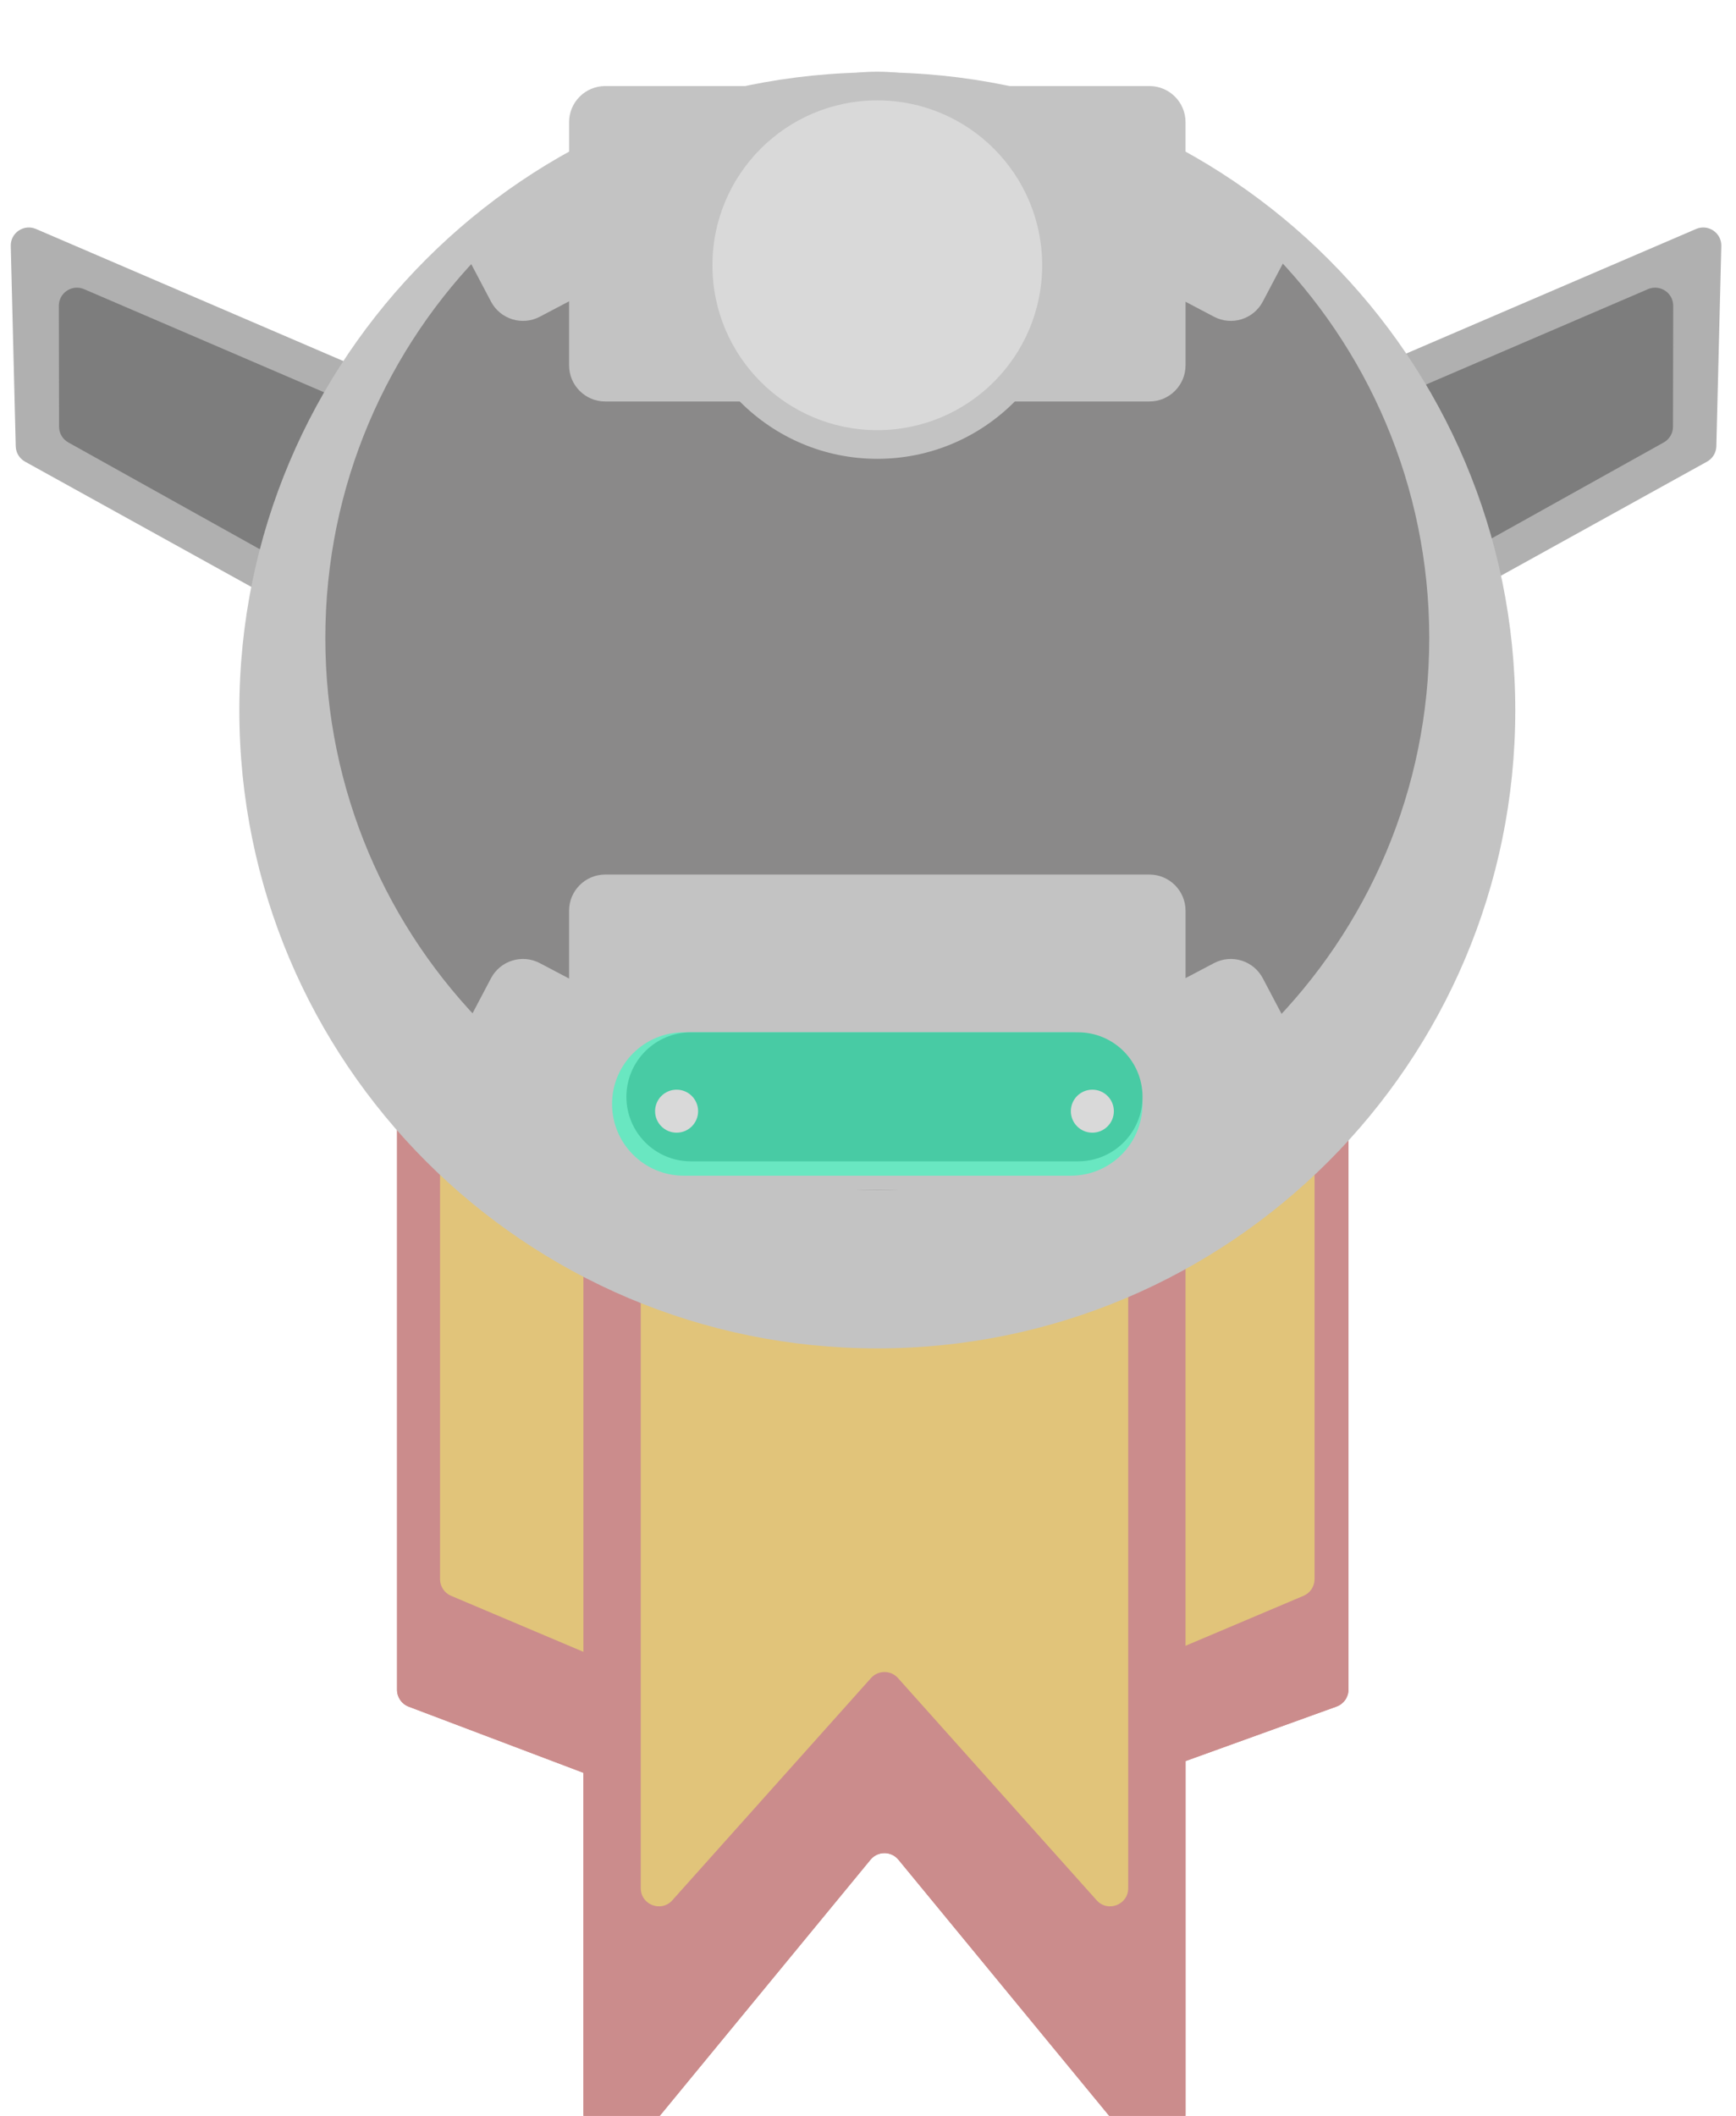<svg width="96" height="117" viewBox="0 0 96 117" fill="none" xmlns="http://www.w3.org/2000/svg">
<path d="M71.511 23.325C71.292 22.817 71.527 22.229 72.034 22.011L93.793 12.661C94.463 12.373 95.206 12.875 95.188 13.604L94.913 24.677C94.904 25.032 94.708 25.355 94.397 25.527L77.639 34.801C77.121 35.087 76.469 34.864 76.236 34.321L71.511 23.325Z" fill="#B0B0B0"/>
<path d="M74.263 24.327C74.046 23.819 74.281 23.231 74.787 23.013L91.132 15.989C91.793 15.705 92.529 16.19 92.528 16.909L92.516 23.594C92.516 23.956 92.32 24.289 92.004 24.465L78.709 31.878C78.191 32.167 77.537 31.944 77.302 31.399L74.263 24.327Z" fill="#7D7D7D"/>
<path d="M24.271 23.325C24.489 22.817 24.255 22.229 23.748 22.011L1.989 12.661C1.319 12.373 0.576 12.875 0.595 13.604L0.87 24.677C0.878 25.032 1.075 25.355 1.385 25.527L18.143 34.801C18.661 35.087 19.313 34.864 19.546 34.321L24.271 23.325Z" fill="#B0B0B0"/>
<path d="M21.519 24.327C21.737 23.819 21.502 23.231 20.995 23.013L4.649 15.989C3.989 15.705 3.253 16.19 3.254 16.909L3.266 23.594C3.267 23.956 3.463 24.289 3.779 24.465L17.073 31.878C17.591 32.167 18.245 31.944 18.479 31.399L21.519 24.327Z" fill="#7D7D7D"/>
<g filter="url(#filter0_i_1465_1723)">
<path d="M52.876 42.227C52.876 41.674 53.322 41.227 53.876 41.227H73.57C74.121 41.227 74.57 41.674 74.57 42.227V89.425C74.57 89.846 74.305 90.222 73.909 90.365L63.812 94.01C63.587 94.091 63.342 94.089 63.117 94.004L53.52 90.371C53.133 90.224 52.876 89.852 52.876 89.436V42.227Z" fill="#CB8C8C"/>
</g>
<path d="M55.252 50.84C55.252 50.288 55.7 49.84 56.252 49.84H71.694C72.246 49.84 72.694 50.288 72.694 50.84V87.32C72.694 87.722 72.454 88.085 72.084 88.241L64.363 91.51C64.114 91.615 63.833 91.615 63.583 91.51L55.863 88.241C55.493 88.085 55.252 87.722 55.252 87.32V50.84Z" fill="#E1C47A"/>
<g filter="url(#filter1_i_1465_1723)">
<path d="M21.955 42.227C21.955 41.674 22.403 41.227 22.955 41.227H42.65C43.202 41.227 43.65 41.674 43.65 42.227V89.425C43.65 89.846 43.385 90.222 42.989 90.365L32.892 94.01C32.667 94.091 32.422 94.089 32.199 94.004L22.601 90.371C22.212 90.224 21.955 89.852 21.955 89.436V42.227Z" fill="#CB8C8C"/>
</g>
<path d="M24.334 50.84C24.334 50.288 24.782 49.84 25.334 49.84H40.776C41.328 49.84 41.776 50.288 41.776 50.84V87.32C41.776 87.722 41.535 88.085 41.166 88.241L33.444 91.51C33.196 91.615 32.914 91.615 32.666 91.51L24.945 88.241C24.575 88.085 24.334 87.722 24.334 87.32V50.84Z" fill="#E1C47A"/>
<g filter="url(#filter2_i_1465_1723)">
<path d="M32.263 43.812C32.263 43.26 32.709 42.812 33.263 42.812H64.559C65.112 42.812 65.559 43.26 65.559 43.812V115.34C65.559 116.278 64.385 116.7 63.788 115.975L49.683 98.833C49.283 98.347 48.538 98.347 48.139 98.833L34.034 115.975C33.438 116.7 32.263 116.278 32.263 115.34V43.812Z" fill="#CB8C8C"/>
</g>
<path d="M35.434 57.289C35.434 56.737 35.882 56.289 36.434 56.289H61.389C61.942 56.289 62.389 56.737 62.389 57.289V104.41C62.389 105.328 61.256 105.761 60.644 105.076L49.657 92.788C49.26 92.343 48.564 92.343 48.166 92.788L37.18 105.076C36.568 105.761 35.434 105.328 35.434 104.41V57.289Z" fill="#E1C47A"/>
<g filter="url(#filter3_i_1465_1723)">
<path d="M52.876 42.227C52.876 41.674 53.322 41.227 53.876 41.227H73.57C74.121 41.227 74.57 41.674 74.57 42.227V89.425C74.57 89.846 74.305 90.222 73.909 90.365L63.812 94.01C63.587 94.091 63.342 94.089 63.117 94.004L53.52 90.371C53.133 90.224 52.876 89.852 52.876 89.436V42.227Z" fill="#CB8C8C"/>
</g>
<path d="M55.252 50.84C55.252 50.288 55.7 49.84 56.252 49.84H71.694C72.246 49.84 72.694 50.288 72.694 50.84V87.32C72.694 87.722 72.454 88.085 72.084 88.241L64.363 91.51C64.114 91.615 63.833 91.615 63.583 91.51L55.863 88.241C55.493 88.085 55.252 87.722 55.252 87.32V50.84Z" fill="#E1C47A"/>
<g filter="url(#filter4_i_1465_1723)">
<path d="M21.955 42.227C21.955 41.674 22.403 41.227 22.955 41.227H42.65C43.202 41.227 43.65 41.674 43.65 42.227V89.425C43.65 89.846 43.385 90.222 42.989 90.365L32.892 94.01C32.667 94.091 32.422 94.089 32.199 94.004L22.601 90.371C22.212 90.224 21.955 89.852 21.955 89.436V42.227Z" fill="#CB8C8C"/>
</g>
<path d="M24.334 50.84C24.334 50.288 24.782 49.84 25.334 49.84H40.776C41.328 49.84 41.776 50.288 41.776 50.84V87.32C41.776 87.722 41.535 88.085 41.166 88.241L33.444 91.51C33.196 91.615 32.914 91.615 32.666 91.51L24.945 88.241C24.575 88.085 24.334 87.722 24.334 87.32V50.84Z" fill="#E1C47A"/>
<g filter="url(#filter5_i_1465_1723)">
<path d="M32.263 43.812C32.263 43.26 32.709 42.812 33.263 42.812H64.559C65.112 42.812 65.559 43.26 65.559 43.812V115.34C65.559 116.278 64.385 116.7 63.788 115.975L49.683 98.833C49.283 98.347 48.538 98.347 48.139 98.833L34.034 115.975C33.438 116.7 32.263 116.278 32.263 115.34V43.812Z" fill="#CB8C8C"/>
</g>
<path d="M35.434 57.289C35.434 56.737 35.882 56.289 36.434 56.289H61.389C61.942 56.289 62.389 56.737 62.389 57.289V104.41C62.389 105.328 61.256 105.761 60.644 105.076L49.657 92.788C49.26 92.343 48.564 92.343 48.166 92.788L37.18 105.076C36.568 105.761 35.434 105.328 35.434 104.41V57.289Z" fill="#E1C47A"/>
<g filter="url(#filter6_i_1465_1723)">
<path d="M48.514 70.56C67.999 70.56 83.794 54.764 83.794 35.28C83.794 15.795 67.999 0 48.514 0C29.03 0 13.235 15.795 13.235 35.28C13.235 54.764 29.03 70.56 48.514 70.56Z" fill="#C3C3C3"/>
</g>
<path d="M48.514 65.804C65.372 65.804 79.037 52.138 79.037 35.281C79.037 18.423 65.372 4.758 48.514 4.758C31.657 4.758 17.991 18.423 17.991 35.281C17.991 52.138 31.657 65.804 48.514 65.804Z" fill="#8A8989"/>
<path d="M63.56 4.758H33.469C32.365 4.758 31.47 5.653 31.47 6.758V20.2C31.47 21.304 32.365 22.2 33.469 22.2H63.56C64.665 22.2 65.56 21.304 65.56 20.2V6.758C65.56 5.653 64.665 4.758 63.56 4.758Z" fill="#C3C3C3"/>
<path d="M70.087 11.901L62.403 7.854C61.426 7.339 60.216 7.714 59.702 8.691L58.61 10.764C58.095 11.741 58.47 12.951 59.447 13.466L67.132 17.513C68.109 18.028 69.318 17.653 69.833 16.675L70.925 14.603C71.44 13.626 71.065 12.416 70.087 11.901Z" fill="#C3C3C3"/>
<path d="M26.897 11.901L34.581 7.854C35.558 7.339 36.768 7.714 37.283 8.691L38.374 10.764C38.889 11.741 38.514 12.951 37.537 13.466L29.852 17.513C28.875 18.028 27.666 17.653 27.151 16.675L26.059 14.603C25.545 13.626 25.919 12.416 26.897 11.901Z" fill="#C3C3C3"/>
<path d="M70.087 58.868L62.403 62.916C61.426 63.43 60.216 63.055 59.702 62.078L58.61 60.006C58.095 59.028 58.47 57.819 59.447 57.304L67.132 53.257C68.109 52.742 69.318 53.117 69.833 54.094L70.925 56.167C71.44 57.144 71.065 58.354 70.087 58.868Z" fill="#C3C3C3"/>
<path d="M26.897 58.868L34.581 62.916C35.558 63.43 36.768 63.055 37.283 62.078L38.374 60.006C38.889 59.028 38.514 57.819 37.537 57.304L29.852 53.257C28.875 52.742 27.666 53.117 27.151 54.094L26.059 56.167C25.545 57.144 25.919 58.354 26.897 58.868Z" fill="#C3C3C3"/>
<path d="M63.56 48.359H33.469C32.365 48.359 31.47 49.255 31.47 50.359V63.801C31.47 64.906 32.365 65.801 33.469 65.801H63.56C64.665 65.801 65.56 64.906 65.56 63.801V50.359C65.56 49.255 64.665 48.359 63.56 48.359Z" fill="#C3C3C3"/>
<path d="M59.217 57.082H37.811C35.622 57.082 33.847 58.857 33.847 61.046C33.847 63.235 35.622 65.01 37.811 65.01H59.217C61.406 65.01 63.181 63.235 63.181 61.046C63.181 58.857 61.406 57.082 59.217 57.082Z" fill="#69E7C1"/>
<path d="M59.614 57.082H38.208C36.238 57.082 34.64 58.679 34.64 60.65C34.64 62.62 36.238 64.217 38.208 64.217H59.614C61.584 64.217 63.181 62.62 63.181 60.65C63.181 58.679 61.584 57.082 59.614 57.082Z" fill="#48CBA4"/>
<g filter="url(#filter7_i_1465_1723)">
<path d="M60.407 62.632C61.063 62.632 61.596 62.1 61.596 61.443C61.596 60.786 61.063 60.254 60.407 60.254C59.75 60.254 59.217 60.786 59.217 61.443C59.217 62.1 59.75 62.632 60.407 62.632Z" fill="#D9D9D9"/>
</g>
<g filter="url(#filter8_i_1465_1723)">
<path d="M37.416 62.632C38.072 62.632 38.605 62.1 38.605 61.443C38.605 60.786 38.072 60.254 37.416 60.254C36.759 60.254 36.226 60.786 36.226 61.443C36.226 62.1 36.759 62.632 37.416 62.632Z" fill="#D9D9D9"/>
</g>
<path d="M48.514 25.371C54.425 25.371 59.217 20.579 59.217 14.668C59.217 8.757 54.425 3.965 48.514 3.965C42.603 3.965 37.812 8.757 37.812 14.668C37.812 20.579 42.603 25.371 48.514 25.371Z" fill="#C3C3C3"/>
<path d="M48.514 23.785C53.55 23.785 57.632 19.703 57.632 14.668C57.632 9.633 53.55 5.551 48.514 5.551C43.479 5.551 39.397 9.633 39.397 14.668C39.397 19.703 43.479 23.785 48.514 23.785Z" fill="#D9D9D9"/>
<defs>
<filter id="filter0_i_1465_1723" x="52.876" y="41.227" width="21.694" height="56.844" filterUnits="userSpaceOnUse" color-interpolation-filters="sRGB">
<feFlood flood-opacity="0" result="BackgroundImageFix"/>
<feBlend mode="normal" in="SourceGraphic" in2="BackgroundImageFix" result="shape"/>
<feColorMatrix in="SourceAlpha" type="matrix" values="0 0 0 0 0 0 0 0 0 0 0 0 0 0 0 0 0 0 127 0" result="hardAlpha"/>
<feOffset dy="4"/>
<feGaussianBlur stdDeviation="2"/>
<feComposite in2="hardAlpha" operator="arithmetic" k2="-1" k3="1"/>
<feColorMatrix type="matrix" values="0 0 0 0 0 0 0 0 0 0 0 0 0 0 0 0 0 0 0.25 0"/>
<feBlend mode="normal" in2="shape" result="effect1_innerShadow_1465_1723"/>
</filter>
<filter id="filter1_i_1465_1723" x="21.955" y="41.227" width="21.694" height="56.844" filterUnits="userSpaceOnUse" color-interpolation-filters="sRGB">
<feFlood flood-opacity="0" result="BackgroundImageFix"/>
<feBlend mode="normal" in="SourceGraphic" in2="BackgroundImageFix" result="shape"/>
<feColorMatrix in="SourceAlpha" type="matrix" values="0 0 0 0 0 0 0 0 0 0 0 0 0 0 0 0 0 0 127 0" result="hardAlpha"/>
<feOffset dy="4"/>
<feGaussianBlur stdDeviation="2"/>
<feComposite in2="hardAlpha" operator="arithmetic" k2="-1" k3="1"/>
<feColorMatrix type="matrix" values="0 0 0 0 0 0 0 0 0 0 0 0 0 0 0 0 0 0 0.25 0"/>
<feBlend mode="normal" in2="shape" result="effect1_innerShadow_1465_1723"/>
</filter>
<filter id="filter2_i_1465_1723" x="32.263" y="42.812" width="33.297" height="77.527" filterUnits="userSpaceOnUse" color-interpolation-filters="sRGB">
<feFlood flood-opacity="0" result="BackgroundImageFix"/>
<feBlend mode="normal" in="SourceGraphic" in2="BackgroundImageFix" result="shape"/>
<feColorMatrix in="SourceAlpha" type="matrix" values="0 0 0 0 0 0 0 0 0 0 0 0 0 0 0 0 0 0 127 0" result="hardAlpha"/>
<feOffset dy="4"/>
<feGaussianBlur stdDeviation="2"/>
<feComposite in2="hardAlpha" operator="arithmetic" k2="-1" k3="1"/>
<feColorMatrix type="matrix" values="0 0 0 0 0 0 0 0 0 0 0 0 0 0 0 0 0 0 0.25 0"/>
<feBlend mode="normal" in2="shape" result="effect1_innerShadow_1465_1723"/>
</filter>
<filter id="filter3_i_1465_1723" x="52.876" y="41.227" width="21.694" height="56.844" filterUnits="userSpaceOnUse" color-interpolation-filters="sRGB">
<feFlood flood-opacity="0" result="BackgroundImageFix"/>
<feBlend mode="normal" in="SourceGraphic" in2="BackgroundImageFix" result="shape"/>
<feColorMatrix in="SourceAlpha" type="matrix" values="0 0 0 0 0 0 0 0 0 0 0 0 0 0 0 0 0 0 127 0" result="hardAlpha"/>
<feOffset dy="4"/>
<feGaussianBlur stdDeviation="2"/>
<feComposite in2="hardAlpha" operator="arithmetic" k2="-1" k3="1"/>
<feColorMatrix type="matrix" values="0 0 0 0 0 0 0 0 0 0 0 0 0 0 0 0 0 0 0.25 0"/>
<feBlend mode="normal" in2="shape" result="effect1_innerShadow_1465_1723"/>
</filter>
<filter id="filter4_i_1465_1723" x="21.955" y="41.227" width="21.694" height="56.844" filterUnits="userSpaceOnUse" color-interpolation-filters="sRGB">
<feFlood flood-opacity="0" result="BackgroundImageFix"/>
<feBlend mode="normal" in="SourceGraphic" in2="BackgroundImageFix" result="shape"/>
<feColorMatrix in="SourceAlpha" type="matrix" values="0 0 0 0 0 0 0 0 0 0 0 0 0 0 0 0 0 0 127 0" result="hardAlpha"/>
<feOffset dy="4"/>
<feGaussianBlur stdDeviation="2"/>
<feComposite in2="hardAlpha" operator="arithmetic" k2="-1" k3="1"/>
<feColorMatrix type="matrix" values="0 0 0 0 0 0 0 0 0 0 0 0 0 0 0 0 0 0 0.25 0"/>
<feBlend mode="normal" in2="shape" result="effect1_innerShadow_1465_1723"/>
</filter>
<filter id="filter5_i_1465_1723" x="32.263" y="42.812" width="33.297" height="77.527" filterUnits="userSpaceOnUse" color-interpolation-filters="sRGB">
<feFlood flood-opacity="0" result="BackgroundImageFix"/>
<feBlend mode="normal" in="SourceGraphic" in2="BackgroundImageFix" result="shape"/>
<feColorMatrix in="SourceAlpha" type="matrix" values="0 0 0 0 0 0 0 0 0 0 0 0 0 0 0 0 0 0 127 0" result="hardAlpha"/>
<feOffset dy="4"/>
<feGaussianBlur stdDeviation="2"/>
<feComposite in2="hardAlpha" operator="arithmetic" k2="-1" k3="1"/>
<feColorMatrix type="matrix" values="0 0 0 0 0 0 0 0 0 0 0 0 0 0 0 0 0 0 0.25 0"/>
<feBlend mode="normal" in2="shape" result="effect1_innerShadow_1465_1723"/>
</filter>
<filter id="filter6_i_1465_1723" x="13.235" y="0" width="70.56" height="74.559" filterUnits="userSpaceOnUse" color-interpolation-filters="sRGB">
<feFlood flood-opacity="0" result="BackgroundImageFix"/>
<feBlend mode="normal" in="SourceGraphic" in2="BackgroundImageFix" result="shape"/>
<feColorMatrix in="SourceAlpha" type="matrix" values="0 0 0 0 0 0 0 0 0 0 0 0 0 0 0 0 0 0 127 0" result="hardAlpha"/>
<feOffset dy="4"/>
<feGaussianBlur stdDeviation="2"/>
<feComposite in2="hardAlpha" operator="arithmetic" k2="-1" k3="1"/>
<feColorMatrix type="matrix" values="0 0 0 0 0 0 0 0 0 0 0 0 0 0 0 0 0 0 0.49 0"/>
<feBlend mode="normal" in2="shape" result="effect1_innerShadow_1465_1723"/>
</filter>
<filter id="filter7_i_1465_1723" x="59.217" y="60.254" width="2.378" height="2.379" filterUnits="userSpaceOnUse" color-interpolation-filters="sRGB">
<feFlood flood-opacity="0" result="BackgroundImageFix"/>
<feBlend mode="normal" in="SourceGraphic" in2="BackgroundImageFix" result="shape"/>
<feColorMatrix in="SourceAlpha" type="matrix" values="0 0 0 0 0 0 0 0 0 0 0 0 0 0 0 0 0 0 127 0" result="hardAlpha"/>
<feOffset/>
<feGaussianBlur stdDeviation="0.5"/>
<feComposite in2="hardAlpha" operator="arithmetic" k2="-1" k3="1"/>
<feColorMatrix type="matrix" values="0 0 0 0 0 0 0 0 0 0 0 0 0 0 0 0 0 0 1 0"/>
<feBlend mode="normal" in2="shape" result="effect1_innerShadow_1465_1723"/>
</filter>
<filter id="filter8_i_1465_1723" x="36.226" y="60.254" width="2.378" height="2.379" filterUnits="userSpaceOnUse" color-interpolation-filters="sRGB">
<feFlood flood-opacity="0" result="BackgroundImageFix"/>
<feBlend mode="normal" in="SourceGraphic" in2="BackgroundImageFix" result="shape"/>
<feColorMatrix in="SourceAlpha" type="matrix" values="0 0 0 0 0 0 0 0 0 0 0 0 0 0 0 0 0 0 127 0" result="hardAlpha"/>
<feOffset/>
<feGaussianBlur stdDeviation="0.5"/>
<feComposite in2="hardAlpha" operator="arithmetic" k2="-1" k3="1"/>
<feColorMatrix type="matrix" values="0 0 0 0 0 0 0 0 0 0 0 0 0 0 0 0 0 0 1 0"/>
<feBlend mode="normal" in2="shape" result="effect1_innerShadow_1465_1723"/>
</filter>
</defs>
</svg>
